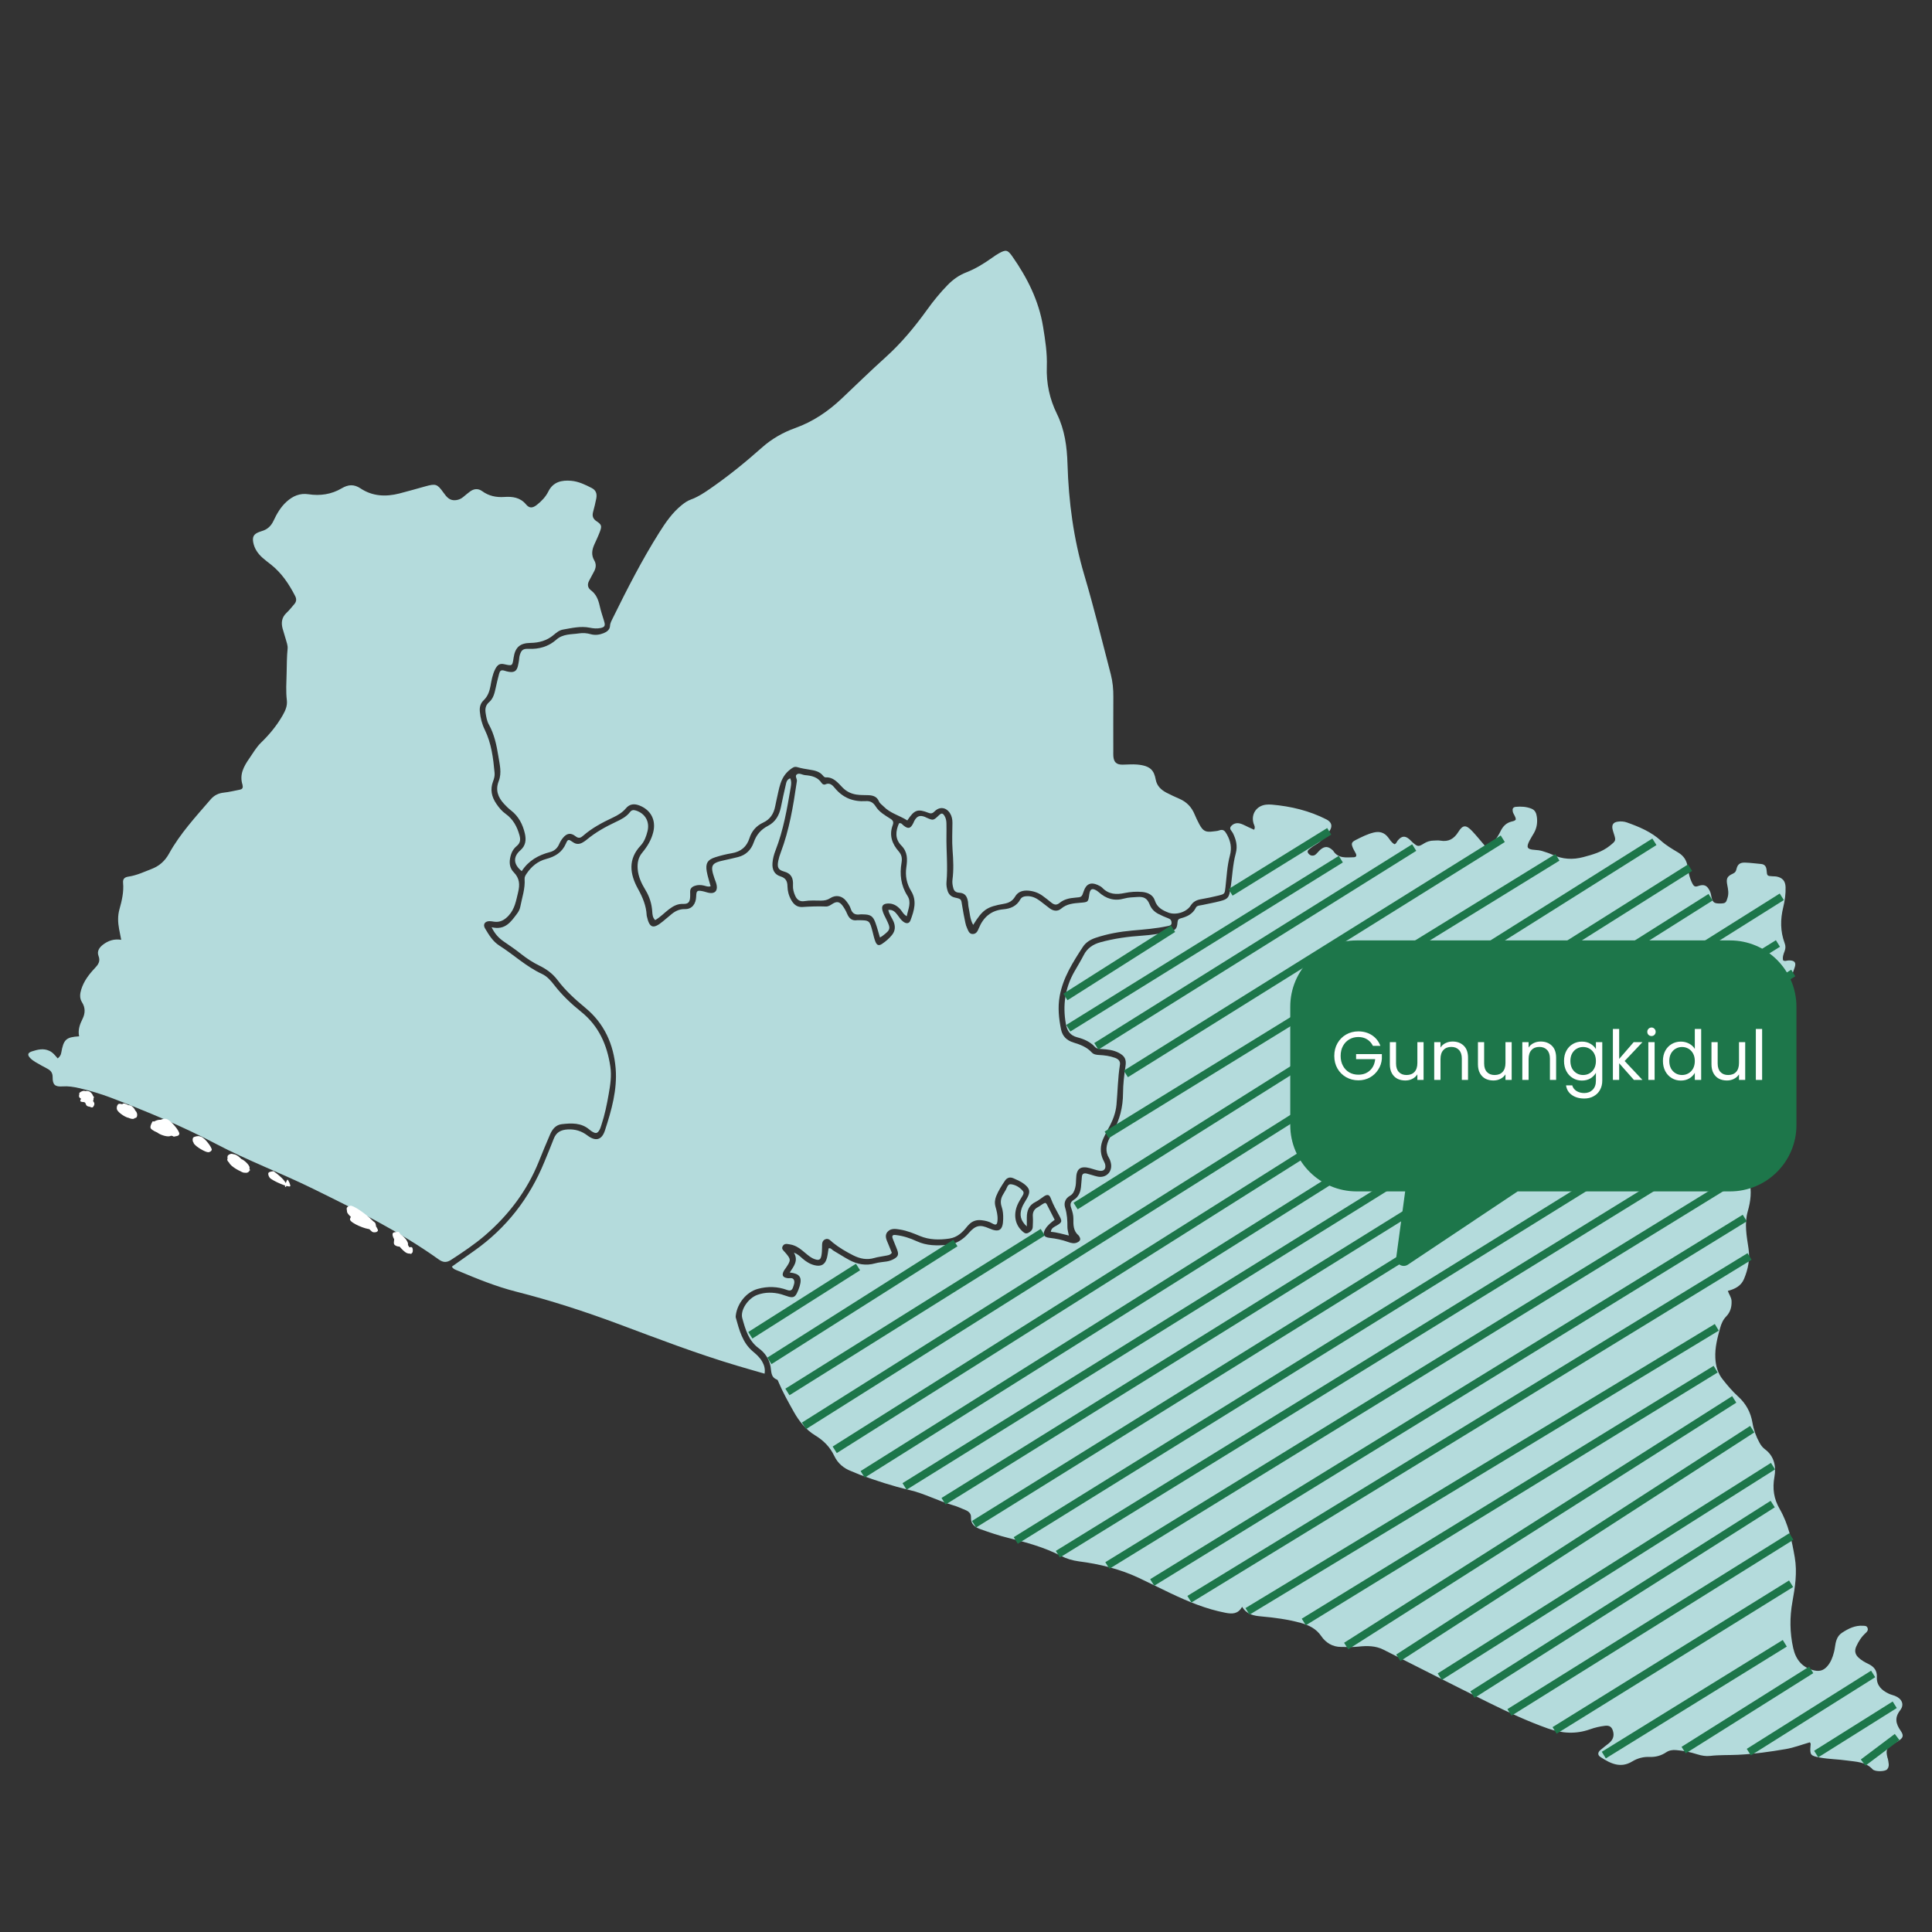 <svg xmlns="http://www.w3.org/2000/svg" xmlns:xlink="http://www.w3.org/1999/xlink" width="500" zoomAndPan="magnify" viewBox="0 0 375 375" height="500" preserveAspectRatio="xMidYMid meet" version="1.0"><rect x="0" y="0" width="375" height="375" fill="#333333" stroke="none"/><defs><g/><clipPath id="5d7343c4b6"><path d="M 144 156 L 369.723 156 L 369.723 343.922 L 144 343.922 Z M 144 156 " clip-rule="nonzero"/></clipPath><clipPath id="35e57f6991"><path d="M 5.223 93 L 119 93 L 119 245 L 5.223 245 Z M 5.223 93 " clip-rule="nonzero"/></clipPath><clipPath id="efba647459"><path d="M 94 48.422 L 239 48.422 L 239 180 L 94 180 Z M 94 48.422 " clip-rule="nonzero"/></clipPath><clipPath id="1635d7781a"><path d="M 15.199 211.645 L 18.406 211.645 L 18.406 215 L 15.199 215 Z M 15.199 211.645 " clip-rule="nonzero"/></clipPath><clipPath id="ca1ddd8b18"><path d="M 16.199 212.551 C 17.398 213.227 16.801 214.051 16.574 214.051 C 16.273 214.051 15.449 212.551 15.602 212.176 C 15.676 211.949 16.051 211.801 16.352 211.801 C 16.801 211.875 18.074 212.699 18.148 213.227 C 18.227 213.602 17.773 214.352 17.477 214.426 C 17.023 214.5 15.449 213.074 15.523 212.773 C 15.602 212.477 17.477 212.176 17.625 212.398 C 17.773 212.551 17.324 213.523 17.023 213.602 C 16.648 213.676 15.301 212.551 15.375 212.25 C 15.449 211.949 16.727 211.648 17.176 211.801 C 17.551 211.875 17.852 212.25 18 212.551 C 18.148 212.852 18.074 213.602 17.852 213.75 C 17.625 213.898 16.727 213.148 16.727 213.227 C 16.727 213.301 17.477 213.824 17.477 213.898 C 17.398 213.977 15.523 213.375 15.375 212.926 C 15.227 212.625 15.523 212.023 15.75 211.949 C 16.199 211.801 18.148 213.523 18.301 214.125 C 18.375 214.426 18.148 214.875 17.926 214.949 C 17.699 215.023 16.801 214.574 16.801 214.352 C 16.801 214.125 17.477 213.449 17.699 213.523 C 17.926 213.602 18.301 214.574 18.148 214.727 C 18 214.875 17.176 214.875 16.875 214.648 C 16.426 214.273 16.125 212.324 16.426 212.102 C 16.648 211.875 18.148 212.625 18.227 212.926 C 18.301 213.227 17.551 213.824 17.176 213.824 C 16.648 213.824 15.375 212.625 15.375 212.25 C 15.375 212.023 15.977 211.727 16.273 211.727 C 16.648 211.727 17.477 212.102 17.625 212.398 C 17.773 212.699 17.477 213.449 17.176 213.602 C 16.801 213.75 15.523 213.074 15.523 212.773 C 15.523 212.551 16.051 212.102 16.352 212.102 C 16.801 212.102 17.852 212.625 18 213.074 C 18.148 213.449 17.773 214.352 17.477 214.426 C 17.176 214.5 16.426 213.676 16.352 213.301 C 16.352 213.074 16.648 212.551 16.801 212.551 C 16.949 212.551 17.398 213.523 17.25 213.75 C 17.102 213.977 15.75 213.977 15.602 213.75 C 15.449 213.523 16.199 212.551 16.199 212.551 " clip-rule="nonzero"/></clipPath><clipPath id="fa166fc797"><path d="M 22.566 214.023 L 26.711 214.023 L 26.711 217.301 L 22.566 217.301 Z M 22.566 214.023 " clip-rule="nonzero"/></clipPath><clipPath id="65e09bb2e7"><path d="M 24.148 216.602 C 23.102 215.25 23.551 214.273 23.926 214.199 C 24.523 214.051 26.398 215.398 26.551 216 C 26.625 216.375 26.324 216.977 26.023 217.125 C 25.727 217.273 25.125 217.125 24.75 216.824 C 24.227 216.449 23.324 215.176 23.477 214.801 C 23.625 214.5 24.898 214.426 25.352 214.574 C 25.727 214.727 26.176 215.25 26.25 215.551 C 26.324 215.852 26.25 216.227 26.102 216.375 C 25.875 216.602 25.199 216.523 24.676 216.449 C 24.074 216.301 22.949 215.852 22.727 215.398 C 22.574 215.102 22.727 214.426 23.023 214.273 C 23.477 214.051 25.875 215.324 25.949 215.852 C 26.023 216.148 25.125 216.898 24.898 216.824 C 24.75 216.75 24.523 216 24.676 215.773 C 24.824 215.551 25.648 215.477 25.801 215.625 C 25.949 215.773 25.574 216.898 25.199 216.977 C 24.676 217.125 22.949 216 22.727 215.398 C 22.574 215.023 22.727 214.426 23.023 214.273 C 23.551 214.051 26.176 215.176 26.324 215.699 C 26.398 216 25.949 216.523 25.574 216.602 C 25.125 216.75 24.074 216.227 23.699 215.926 C 23.477 215.699 23.25 215.398 23.324 215.176 C 23.398 214.949 23.773 214.5 24.148 214.5 C 24.75 214.5 26.324 215.477 26.551 216 C 26.699 216.301 26.625 216.75 26.477 216.898 C 26.25 217.125 25.5 216.977 25.125 216.824 C 24.676 216.602 24 216 24 215.699 C 24 215.477 24.375 215.102 24.602 215.102 C 24.824 215.102 25.426 216 25.352 216.227 C 25.273 216.449 24.148 216.602 24.148 216.602 " clip-rule="nonzero"/></clipPath><clipPath id="ab6389329c"><path d="M 29.004 217.02 L 34.957 217.02 L 34.957 220.754 L 29.004 220.754 Z M 29.004 217.02 " clip-rule="nonzero"/></clipPath><clipPath id="e1d336421b"><path d="M 29.625 217.648 C 32.023 217.801 33.676 218.852 33.75 219.449 C 33.824 219.824 33.449 220.352 33.074 220.5 C 32.551 220.727 31.352 220.352 30.75 219.977 C 30.148 219.602 29.324 218.551 29.477 218.102 C 29.625 217.727 30.602 217.273 31.199 217.352 C 32.102 217.5 34.273 219.523 34.273 220.051 C 34.273 220.273 33.977 220.5 33.676 220.5 C 33.148 220.574 32.023 219.898 31.5 219.375 C 31.051 218.926 30.602 218.102 30.75 217.727 C 30.898 217.352 31.801 217.051 32.324 217.199 C 33.148 217.426 34.949 219.602 34.801 220.125 C 34.727 220.426 33.75 220.727 33.602 220.574 C 33.449 220.426 33.676 219.301 33.898 219.227 C 34.051 219.148 34.801 220.051 34.727 220.273 C 34.648 220.5 33.898 220.648 33.449 220.5 C 32.852 220.273 31.875 219.148 31.727 218.625 C 31.648 218.324 31.801 217.875 31.949 217.801 C 32.176 217.727 33.375 218.625 33.375 219 C 33.375 219.301 33.074 219.676 32.773 219.75 C 32.324 219.898 30.75 219.227 30.602 218.852 C 30.523 218.625 30.676 218.176 30.898 218.102 C 31.352 217.949 33.227 218.625 33.523 219.148 C 33.75 219.523 33.602 220.273 33.301 220.426 C 32.699 220.727 29.625 219.676 29.25 219 C 29.023 218.625 29.625 217.648 29.625 217.648 " clip-rule="nonzero"/></clipPath><clipPath id="e28a213e95"><path d="M 37.352 220.41 L 41.176 220.41 L 41.176 223.672 L 37.352 223.672 Z M 37.352 220.41 " clip-rule="nonzero"/></clipPath><clipPath id="c99880bcc5"><path d="M 38.398 222 C 37.574 220.574 38.551 220.426 39.074 220.648 C 39.824 220.949 41.176 222.75 41.102 223.199 C 41.023 223.426 40.727 223.648 40.426 223.648 C 39.824 223.648 38.102 222.602 37.727 222.074 C 37.574 221.773 37.5 221.398 37.648 221.176 C 37.801 220.949 38.551 220.801 38.699 220.949 C 38.926 221.102 38.926 222.074 38.699 222.227 C 38.551 222.375 37.801 222.227 37.648 222 C 37.5 221.773 37.574 221.176 37.727 221.023 C 37.875 220.875 38.324 220.727 38.625 220.875 C 39.148 221.102 40.352 223.199 40.199 223.352 C 40.051 223.5 37.801 222.227 37.5 221.699 C 37.352 221.398 37.352 221.023 37.5 220.801 C 37.727 220.574 38.625 220.426 38.773 220.574 C 38.926 220.801 38.398 222 38.398 222 " clip-rule="nonzero"/></clipPath><clipPath id="89bd2521b1"><path d="M 44.074 223.938 L 48.715 223.938 L 48.715 227.715 L 44.074 227.715 Z M 44.074 223.938 " clip-rule="nonzero"/></clipPath><clipPath id="f8426e45ab"><path d="M 45.148 224.324 C 48.449 226.648 48.523 227.102 48.375 227.324 C 48.227 227.551 47.926 227.699 47.551 227.625 C 46.801 227.551 44.773 226.426 44.477 225.676 C 44.324 225.148 44.625 224.324 44.926 224.102 C 45.148 223.949 45.602 224.023 45.977 224.25 C 46.727 224.625 48.676 226.949 48.523 227.176 C 48.375 227.398 44.773 225.898 44.324 225.227 C 44.102 224.926 44.102 224.551 44.25 224.324 C 44.398 224.102 45.074 223.949 45.301 224.102 C 45.523 224.25 45.676 224.926 45.523 225.148 C 45.375 225.375 44.625 225.449 44.398 225.301 C 44.176 225.148 44.102 224.625 44.176 224.398 C 44.25 224.176 44.625 223.949 45 223.949 C 45.676 224.023 47.398 225.301 47.699 225.977 C 47.926 226.352 47.852 227.102 47.699 227.176 C 47.477 227.324 46.426 226.352 45.977 225.977 C 45.676 225.75 45.227 225.523 45.227 225.375 C 45.301 225.148 46.273 224.773 46.727 224.926 C 47.324 225.074 48.449 226.125 48.449 226.648 C 48.449 227.023 47.926 227.551 47.551 227.625 C 47.023 227.699 46.051 226.949 45.449 226.5 C 44.926 226.125 44.102 225.449 44.102 225.074 C 44.102 224.773 45.148 224.324 45.148 224.324 " clip-rule="nonzero"/></clipPath><clipPath id="98bff7396a"><path d="M 52 227.301 L 56.484 227.301 L 56.484 230.562 L 52 230.562 Z M 52 227.301 " clip-rule="nonzero"/></clipPath><clipPath id="17faa9099d"><path d="M 53.102 227.324 C 56.477 229.801 55.5 230.477 55.352 230.398 C 55.199 230.324 55.648 228.977 55.801 228.977 C 55.949 228.977 56.477 230.102 56.324 230.25 C 56.023 230.551 52.875 229.199 52.352 228.602 C 52.125 228.301 51.977 227.852 52.125 227.625 C 52.273 227.398 53.102 227.324 53.102 227.324 " clip-rule="nonzero"/></clipPath><clipPath id="e7bf29e2d1"><path d="M 68.168 234.871 L 73.508 234.871 L 73.508 239.285 L 68.168 239.285 Z M 68.168 234.871 " clip-rule="nonzero"/></clipPath><clipPath id="a387bdd773"><path d="M 68.699 234.898 C 73.5 238.352 73.352 238.949 73.125 239.102 C 72.898 239.25 72.375 239.176 72.227 239.023 C 72.074 238.801 72.449 237.676 72.602 237.676 C 72.824 237.676 73.426 238.648 73.352 238.875 C 73.273 239.102 72.824 239.25 72.449 239.176 C 71.773 239.023 70.801 237.148 69.977 236.699 C 69.449 236.398 68.551 236.625 68.324 236.324 C 68.176 236.023 68.699 234.898 68.699 234.898 " clip-rule="nonzero"/></clipPath><clipPath id="77474212f6"><path d="M 67.164 234 L 73 234 L 73 238.684 L 67.164 238.684 Z M 67.164 234 " clip-rule="nonzero"/></clipPath><clipPath id="0e810e1c26"><path d="M 68.625 235.5 C 71.926 236.625 72.75 237.074 72.898 237.523 C 72.977 237.824 72.898 238.199 72.75 238.352 C 72.602 238.5 72.227 238.574 71.773 238.5 C 70.801 238.273 67.5 236.102 67.352 235.199 C 67.273 234.75 67.875 234 68.102 234 C 68.324 234 68.699 234.898 68.625 235.125 C 68.551 235.352 67.801 235.574 67.574 235.426 C 67.352 235.273 67.199 234.602 67.352 234.375 C 67.5 234.148 67.875 234 68.25 234.074 C 69.227 234.227 73.051 237.148 72.977 237.898 C 72.977 238.199 72.375 238.574 71.926 238.574 C 71.023 238.648 68.176 237.449 67.949 236.773 C 67.801 236.398 68.625 235.5 68.625 235.5 " clip-rule="nonzero"/></clipPath><clipPath id="d4d3cf8d2b"><path d="M 76.121 239.07 L 80.289 239.07 L 80.289 243.484 L 76.121 243.484 Z M 76.121 239.07 " clip-rule="nonzero"/></clipPath><clipPath id="ce05ed611a"><path d="M 77.398 239.102 C 80.25 242.926 80.023 243.301 79.801 243.375 C 79.574 243.449 78.676 242.699 78.75 242.477 C 78.824 242.25 79.727 241.949 79.949 242.102 C 80.176 242.25 80.176 243 80.023 243.148 C 79.875 243.375 79.352 243.375 78.977 243.227 C 78.227 242.926 76.648 240.977 76.352 240.227 C 76.199 239.852 76.125 239.551 76.273 239.324 C 76.426 239.102 77.398 239.102 77.398 239.102 " clip-rule="nonzero"/></clipPath><clipPath id="31044f9bd7"><path d="M 76.32 240 L 78.914 240 L 78.914 242 L 76.32 242 Z M 76.32 240 " clip-rule="nonzero"/></clipPath><clipPath id="f0667f0efc"><path d="M 78 240 C 78.824 241.125 77.926 241.574 77.699 241.426 C 77.477 241.273 77.477 240.227 77.699 240.148 C 77.926 240 78.898 240.523 78.898 240.824 C 78.898 241.125 78.074 241.875 77.625 241.949 C 77.25 242.023 76.648 241.801 76.5 241.5 C 76.352 241.199 76.574 240.301 76.574 240.301 " clip-rule="nonzero"/></clipPath><clipPath id="a04c7ff75c"><path d="M 76.785 239.539 L 79.215 239.539 L 79.215 242.328 L 76.785 242.328 Z M 76.785 239.539 " clip-rule="nonzero"/></clipPath><clipPath id="22471484b7"><path d="M 77.773 241.801 C 76.801 240.074 77.324 239.551 77.551 239.551 C 77.773 239.551 78.375 240.375 78.301 240.602 C 78.227 240.824 77.324 241.051 77.102 240.898 C 76.875 240.75 76.801 240.227 76.875 240 C 76.949 239.773 77.398 239.551 77.699 239.625 C 78.148 239.699 79.199 240.898 79.199 241.426 C 79.199 241.727 78.898 242.176 78.676 242.25 C 78.449 242.324 77.773 241.801 77.773 241.801 " clip-rule="nonzero"/></clipPath><clipPath id="6e48d7b866"><path d="M 250.438 182.488 L 348.688 182.488 L 348.688 246 L 250.438 246 Z M 250.438 182.488 " clip-rule="nonzero"/></clipPath></defs><g clip-path="url(#5d7343c4b6)"><path fill="#b4dbdc" d="M 243.426 161.055 C 243.707 160.496 243.418 160.18 243.316 159.832 C 242.781 158.055 243.852 156.41 245.715 156.188 C 246.086 156.141 246.473 156.145 246.848 156.176 C 250.551 156.496 254.117 157.348 257.441 159.039 C 258.512 159.586 258.703 160.391 258.012 161.367 C 257.301 162.371 256.492 163.297 255.398 163.93 C 255.031 164.145 254.676 164.379 254.348 164.652 C 254.039 164.902 253.57 165.156 253.961 165.664 C 254.348 166.164 254.984 166.215 255.43 165.801 C 255.742 165.512 255.996 165.156 256.324 164.891 C 257.141 164.223 257.785 164.254 258.586 164.957 C 258.656 165.02 258.734 165.078 258.785 165.156 C 259.75 166.672 261.273 166.422 262.723 166.395 C 263.27 166.383 263.363 166.086 263.152 165.645 C 262.984 165.305 262.77 164.988 262.621 164.645 C 262.246 163.762 262.285 163.477 263.145 163.043 C 264.273 162.469 265.418 161.883 266.668 161.586 C 267.762 161.328 268.703 161.582 269.43 162.531 C 269.797 163.008 270.098 163.57 270.672 163.859 C 271.051 163.75 271.105 163.367 271.316 163.125 C 272.078 162.227 272.727 162.168 273.598 162.934 C 273.812 163.121 273.996 163.34 274.211 163.527 C 275.176 164.363 275.316 164.387 276.402 163.711 C 276.984 163.352 277.602 163.164 278.277 163.156 C 278.703 163.152 279.141 163.09 279.555 163.164 C 281.16 163.449 282.219 162.832 283.078 161.453 C 283.949 160.055 284.574 160.078 285.742 161.312 C 286.555 162.172 287.297 163.09 288.066 163.988 C 288.312 164.273 288.523 164.594 289 164.773 C 289.742 163.672 290.641 162.617 291.219 161.406 C 291.719 160.367 292.355 159.715 293.449 159.449 C 293.719 159.387 294.008 159.336 294.211 159.082 C 294.227 158.492 293.738 158.074 293.629 157.516 C 293.535 157.031 293.629 156.668 294.211 156.609 C 295.258 156.508 296.281 156.57 297.27 156.969 C 297.98 157.254 298.211 157.871 298.301 158.543 C 298.453 159.648 298.297 160.711 297.738 161.691 C 297.457 162.184 297.141 162.664 296.883 163.164 C 296.203 164.469 296.402 164.859 297.836 164.957 C 298.359 164.996 298.875 165.039 299.371 165.191 C 300.047 165.402 300.723 165.621 301.367 165.914 C 303.301 166.793 305.281 166.906 307.316 166.363 C 309.145 165.875 310.961 165.375 312.477 164.148 C 313.68 163.168 313.688 163.184 313.207 161.695 C 313.121 161.426 313.035 161.156 312.98 160.879 C 312.832 160.078 313.152 159.613 313.973 159.488 C 314.586 159.391 315.207 159.43 315.797 159.641 C 318.164 160.484 320.473 161.449 322.371 163.168 C 323.395 164.094 324.578 164.785 325.75 165.484 C 326.863 166.148 327.426 167.094 327.59 168.348 C 327.742 169.477 327.996 170.582 328.547 171.594 C 328.773 172.004 329.012 172.191 329.566 171.992 C 330.785 171.551 331.371 171.863 331.91 173.02 C 332.094 173.414 332.125 173.84 332.227 174.25 C 332.461 175.188 332.773 175.383 333.898 175.367 C 334.938 175.352 335.039 175.215 335.332 174.203 C 335.574 173.387 335.43 172.621 335.273 171.828 C 335.016 170.547 335.195 170.105 336.363 169.57 C 336.832 169.355 336.945 169.113 337.055 168.656 C 337.266 167.762 337.746 167.402 338.695 167.43 C 339.73 167.457 340.762 167.609 341.797 167.695 C 342.551 167.758 342.836 168.199 342.895 168.918 C 342.98 170.027 343.004 170.027 344.109 170.09 C 344.348 170.105 344.586 170.09 344.816 170.133 C 345.973 170.359 346.535 170.988 346.578 172.176 C 346.621 173.504 346.438 174.816 346.125 176.102 C 345.547 178.457 345.547 180.781 346.402 183.07 C 346.594 183.582 346.602 184.055 346.406 184.582 C 346.195 185.145 345.949 185.73 346.094 186.391 C 346.434 186.645 346.809 186.43 347.16 186.418 C 348.309 186.387 348.707 186.793 348.332 187.828 C 347.777 189.375 347.371 191.023 345.934 192.082 C 345.445 192.438 345.402 192.953 345.539 193.492 C 345.711 194.18 345.91 194.855 346.094 195.539 C 346.598 197.418 346.461 197.762 344.828 198.797 C 343.012 199.953 342.199 202.465 343 204.48 C 343.449 205.621 343.391 206.23 342.398 206.961 C 340.012 208.711 339.969 211.25 339.934 213.816 C 339.93 214.094 340.086 214.395 340.02 214.648 C 339.555 216.48 340.133 218.211 340.52 219.953 C 340.672 220.625 340.688 221.219 340.504 221.891 C 339.902 224.129 339.582 226.418 339.508 228.742 C 339.504 228.887 339.488 229.031 339.523 229.168 C 340.047 231.188 339.805 233.141 339.234 235.137 C 338.559 237.508 339.023 239.926 339.383 242.305 C 339.699 244.387 339.312 246.34 338.512 248.246 C 337.941 249.602 336.785 250.184 335.371 250.566 C 335.602 251.246 336.059 251.793 336.094 252.512 C 336.148 253.66 335.863 254.688 335.066 255.508 C 334.445 256.145 334.117 256.902 333.887 257.727 C 333.355 259.645 332.844 261.555 332.945 263.582 C 333.02 265.141 333.418 266.543 334.406 267.781 C 335.32 268.934 336.262 270.055 337.352 271.043 C 338.883 272.426 339.809 274.109 340.152 276.16 C 340.379 277.512 340.848 278.809 341.512 280.02 C 341.785 280.52 342.117 280.965 342.59 281.312 C 344.41 282.664 344.77 284.688 344.418 286.645 C 344.004 288.93 344.293 290.922 345.434 292.887 C 347.117 295.805 347.805 299.039 348.367 302.312 C 348.859 305.207 348.426 308.055 347.91 310.891 C 347.363 313.906 347.391 316.906 348.059 319.887 C 348.562 322.129 349.809 323.715 352.188 324.238 C 353.184 324.453 353.941 324.223 354.609 323.492 C 355.34 322.699 355.699 321.73 355.965 320.719 C 356.051 320.398 356.113 320.07 356.156 319.746 C 356.312 318.652 356.52 317.586 357.535 316.918 C 358.777 316.102 360.074 315.453 361.625 315.559 C 361.957 315.582 362.301 315.547 362.469 315.926 C 362.656 316.344 362.469 316.656 362.168 316.926 C 361.336 317.664 360.75 318.57 360.301 319.57 C 359.926 320.406 360.062 321.105 360.738 321.742 C 361.305 322.27 361.953 322.637 362.637 322.961 C 363.695 323.469 364.359 324.207 364.297 325.5 C 364.211 327.148 365.238 328.09 366.598 328.738 C 366.977 328.922 367.402 329.008 367.797 329.164 C 369.152 329.703 369.691 330.836 368.824 331.957 C 367.703 333.402 367.969 334.566 368.895 335.906 C 369.586 336.902 369.426 337.316 368.383 337.977 C 368.062 338.18 367.723 338.352 367.402 338.551 C 366.164 339.309 366.012 339.68 366.348 341.129 C 366.367 341.219 366.422 341.305 366.438 341.398 C 366.547 342.086 366.82 342.832 366.293 343.422 C 365.875 343.891 363.949 343.926 363.469 343.414 C 362.094 341.938 360.246 341.965 358.496 341.715 C 356.77 341.465 355.016 341.461 353.293 341.148 C 351.398 340.805 351.266 340.652 351.43 338.773 C 351.445 338.594 351.516 338.398 351.289 338.184 C 349.758 338.621 348.227 339.219 346.602 339.496 C 343.527 340.023 340.457 340.457 337.328 340.605 C 335.535 340.691 333.734 340.613 331.945 340.82 C 331.094 340.918 330.27 340.773 329.438 340.512 C 328.09 340.078 326.703 339.793 325.281 339.688 C 324.586 339.641 323.98 339.738 323.398 340.125 C 322.426 340.77 321.363 341.066 320.18 341.02 C 318.98 340.969 317.852 341.266 316.805 341.902 C 314.598 343.242 312.668 342.371 310.629 341.02 C 310.066 340.645 310.129 340.133 310.605 339.711 C 311.133 339.246 311.711 338.828 312.266 338.383 C 313.086 337.719 313.355 336.941 313.086 336.012 C 312.848 335.176 312.395 334.871 311.516 334.977 C 310.531 335.094 309.562 335.32 308.625 335.656 C 305.879 336.633 303.188 336.469 300.453 335.5 C 296.527 334.109 292.758 332.352 289.035 330.516 C 282.168 327.129 275.359 323.637 268.52 320.195 C 266.98 319.422 265.312 319.426 263.66 319.609 C 262.527 319.734 261.402 319.672 260.273 319.668 C 258.656 319.664 257.344 318.871 256.449 317.559 C 255.469 316.125 254.062 315.438 252.488 315.008 C 249.977 314.32 247.406 313.973 244.816 313.746 C 243.363 313.617 242.004 313.383 241.09 311.875 C 240.309 313.309 239.152 313.289 237.875 313.043 C 234.125 312.324 230.645 310.879 227.223 309.258 C 225.133 308.27 223.07 307.215 220.969 306.234 C 217.301 304.523 213.414 303.574 209.41 303.059 C 208.188 302.898 207 302.547 205.902 301.98 C 202.68 300.324 199.223 299.371 195.734 298.516 C 193.898 298.066 192.109 297.461 190.332 296.824 C 189.242 296.434 188.391 295.859 188.469 294.496 C 188.504 293.789 188.027 293.367 187.426 293.113 C 186.602 292.762 185.777 292.395 184.918 292.145 C 182.062 291.324 179.418 289.883 176.535 289.215 C 173.254 288.453 170.086 287.406 166.934 286.258 C 166.359 286.047 165.809 285.766 165.23 285.555 C 163.746 284.996 162.602 284.016 161.934 282.598 C 161.113 280.863 159.863 279.605 158.238 278.617 C 156.422 277.512 155.121 275.895 154.086 274.051 C 153.047 272.195 152 270.344 151.164 268.379 C 151.07 268.164 150.984 267.844 150.816 267.781 C 149.566 267.309 149.746 266.199 149.559 265.211 C 149.281 263.762 148.465 262.562 147.293 261.711 C 145.289 260.254 144.691 258.047 144.082 255.883 C 143.633 254.277 145.219 251.973 147.008 251.332 C 148.52 250.785 150.066 250.797 151.613 251.211 C 152.109 251.348 152.59 251.555 153.09 251.691 C 153.938 251.918 154.316 251.75 154.695 250.969 C 154.902 250.547 155.086 250.105 155.215 249.652 C 155.719 247.918 155.234 247.207 153.289 246.988 C 154.043 245.82 155.023 244.723 154.098 243.137 C 154.867 243.43 155.297 243.867 155.75 244.27 C 156.434 244.871 157.191 245.348 158.078 245.574 C 159.387 245.906 160.176 245.449 160.512 244.145 C 160.66 243.555 160.723 242.938 160.828 242.312 C 161.258 242.164 161.469 242.57 161.77 242.746 C 162.789 243.34 163.777 243.992 164.816 244.551 C 166.402 245.41 168.074 245.723 169.867 245.215 C 170.586 245.012 171.355 244.965 172.098 244.852 C 172.617 244.773 173.105 244.598 173.559 244.336 C 174.305 243.902 174.461 243.508 174.176 242.688 C 173.91 241.926 173.559 241.203 173.289 240.445 C 173.074 239.852 173.234 239.641 173.875 239.719 C 175.293 239.879 176.641 240.32 177.934 240.918 C 179.855 241.812 181.879 241.812 183.914 241.617 C 185.598 241.461 186.926 240.609 188.027 239.34 C 189.34 237.836 190.215 237.641 191.961 238.418 C 193.941 239.297 194.672 238.809 194.719 236.602 C 194.738 235.785 194.68 234.98 194.418 234.223 C 194.117 233.332 194.254 232.555 194.734 231.793 C 194.863 231.594 194.957 231.375 195.09 231.18 C 195.434 230.699 195.543 229.789 196.199 229.859 C 197.066 229.945 197.891 230.418 198.504 231.129 C 198.777 231.441 198.684 231.73 198.504 232.039 C 198.172 232.609 197.801 233.164 197.531 233.762 C 196.676 235.676 196.992 237.609 198.312 238.863 C 198.66 239.191 199.008 239.574 199.547 239.316 C 200.027 239.082 200.434 238.73 200.457 238.141 C 200.488 237.48 200.523 236.816 200.473 236.152 C 200.406 235.293 200.723 234.676 201.477 234.293 C 201.969 234.043 202.367 233.613 202.898 233.477 C 203.016 233.574 203.113 233.621 203.152 233.699 C 203.668 234.703 204.176 235.707 204.711 236.758 C 204 237.297 203.324 237.82 202.891 238.566 C 202.297 239.598 202.574 240.145 203.738 240.27 C 204.965 240.402 206.156 240.648 207.32 241.07 C 207.891 241.277 208.496 241.445 209.109 241.152 C 209.637 240.906 209.832 240.566 209.504 240.027 C 209.457 239.945 209.418 239.852 209.348 239.793 C 208.316 238.93 208.328 237.738 208.344 236.566 C 208.352 235.84 208.156 235.168 207.926 234.496 C 207.707 233.863 207.691 233.332 208.387 232.914 C 209.461 232.27 209.785 231.191 209.855 230.004 C 209.883 229.484 209.965 228.973 209.988 228.453 C 210.02 227.789 210.422 227.668 210.945 227.793 C 211.633 227.957 212.301 228.207 212.988 228.363 C 214.742 228.758 216.062 227.348 215.586 225.602 C 215.512 225.328 215.426 225.043 215.281 224.812 C 214.461 223.488 214.719 222.195 215.359 220.91 C 215.57 220.488 215.805 220.078 216.039 219.664 C 217.352 217.355 217.965 214.855 217.98 212.207 C 217.992 210.457 218.188 208.719 218.453 206.996 C 218.66 205.641 218.348 204.984 217.137 204.344 C 216.105 203.805 214.977 203.684 213.844 203.617 C 213.363 203.586 212.887 203.594 212.531 203.211 C 211.594 202.199 210.379 201.672 209.09 201.34 C 207.715 200.98 207.129 200.105 206.883 198.742 C 206.242 195.156 206.719 191.789 208.52 188.617 C 209.129 187.547 209.777 186.5 210.336 185.406 C 211.031 184.031 212.16 183.285 213.594 182.891 C 216.246 182.16 218.953 181.793 221.695 181.609 C 223.441 181.492 225.168 181.234 226.879 180.863 C 228.172 180.582 228.457 180.305 228.555 179.012 C 228.594 178.527 228.781 178.352 229.191 178.242 C 230.41 177.922 231.5 177.414 232.109 176.195 C 232.332 175.754 232.812 175.777 233.219 175.688 C 234.422 175.43 235.633 175.219 236.816 174.91 C 238.414 174.5 238.555 174.168 238.828 172.488 C 239.199 170.207 239.25 167.875 239.859 165.641 C 240.246 164.219 239.93 162.961 239.301 161.695 C 239.098 161.289 238.48 160.879 238.969 160.34 C 239.496 159.758 240.203 159.656 240.926 159.914 C 241.414 160.086 241.871 160.344 242.344 160.562 C 242.688 160.727 243.031 160.875 243.426 161.055 Z M 243.426 161.055 " fill-opacity="1" fill-rule="nonzero"/></g><g clip-path="url(#35e57f6991)"><path fill="#b4dbdc" d="M 11.199 205.438 C 11.594 205.129 11.809 204.797 11.887 204.344 C 12.344 201.746 12.82 201.305 15.359 201.152 C 15.098 199.945 15.473 198.855 16.012 197.781 C 16.555 196.703 16.594 195.609 15.918 194.543 C 15.422 193.758 15.508 192.914 15.762 192.078 C 16.258 190.449 17.262 189.133 18.402 187.926 C 19.055 187.23 19.531 186.609 19.125 185.547 C 18.777 184.645 19.27 183.898 20.008 183.344 C 21.012 182.582 22.145 182.191 23.527 182.418 C 23.367 181.598 23.23 180.965 23.117 180.324 C 22.883 179.059 22.828 177.789 23.176 176.527 C 23.645 174.836 24.059 173.137 23.891 171.363 C 23.812 170.578 24.207 170.258 24.926 170.152 C 26.535 169.914 27.992 169.223 29.484 168.641 C 30.949 168.07 32.031 167.09 32.801 165.699 C 34.965 161.777 38 158.516 40.895 155.152 C 41.574 154.363 42.414 153.953 43.469 153.844 C 44.5 153.738 45.512 153.469 46.535 153.281 C 46.988 153.199 47.199 152.957 47.09 152.488 C 47.078 152.441 47.09 152.391 47.078 152.344 C 46.434 150.359 47.305 148.773 48.383 147.219 C 49.109 146.168 49.754 145.039 50.66 144.152 C 52.301 142.559 53.727 140.84 54.867 138.844 C 55.414 137.898 55.801 136.98 55.676 135.914 C 55.469 134.168 55.59 132.441 55.633 130.695 C 55.676 129.098 55.66 127.508 55.824 125.91 C 55.891 125.285 55.609 124.617 55.441 123.98 C 55.262 123.297 55.012 122.629 54.836 121.941 C 54.551 120.812 54.707 119.805 55.613 118.957 C 56.164 118.441 56.625 117.836 57.121 117.266 C 57.535 116.789 57.59 116.277 57.297 115.707 C 56.102 113.371 54.668 111.219 52.582 109.574 C 52.023 109.133 51.449 108.711 50.926 108.238 C 50.027 107.43 49.367 106.461 49.148 105.242 C 48.961 104.18 49.258 103.668 50.266 103.273 C 50.445 103.207 50.621 103.137 50.805 103.086 C 51.871 102.781 52.602 102.121 53.078 101.109 C 53.719 99.734 54.473 98.422 55.617 97.383 C 56.832 96.285 58.199 95.672 59.887 95.934 C 62.148 96.277 64.332 95.957 66.312 94.789 C 67.59 94.035 68.688 93.945 69.984 94.801 C 72.289 96.336 74.859 96.457 77.484 95.793 C 79.176 95.363 80.855 94.871 82.543 94.406 C 84.594 93.84 84.867 93.922 86.105 95.656 C 86.703 96.492 87.305 97.23 88.504 97.078 C 89.055 97.012 89.492 96.809 89.902 96.473 C 90.34 96.117 90.77 95.742 91.227 95.406 C 91.992 94.844 92.812 94.766 93.598 95.34 C 94.891 96.273 96.305 96.566 97.883 96.461 C 99.465 96.355 100.961 96.531 102.113 97.918 C 102.77 98.703 103.395 98.641 104.238 97.969 C 105.129 97.258 105.926 96.426 106.434 95.398 C 107.367 93.512 109.035 93.168 110.855 93.32 C 112.273 93.441 113.582 94.066 114.844 94.719 C 115.645 95.129 115.918 95.789 115.738 96.754 C 115.574 97.637 115.344 98.504 115.117 99.371 C 114.91 100.148 115.082 100.703 115.801 101.18 C 116.781 101.828 116.844 102.113 116.438 103.199 C 116.125 104.039 115.734 104.852 115.367 105.668 C 114.898 106.707 114.727 107.723 115.352 108.785 C 115.77 109.492 115.688 110.234 115.293 110.949 C 114.969 111.527 114.672 112.117 114.359 112.699 C 113.965 113.43 114.047 114.09 114.715 114.59 C 115.734 115.348 116.137 116.418 116.402 117.605 C 116.625 118.617 116.969 119.602 117.266 120.598 C 117.516 121.445 117.395 121.719 116.574 121.898 C 115.875 122.043 115.172 121.984 114.461 121.836 C 112.707 121.477 110.988 121.906 109.277 122.199 C 108.574 122.316 107.988 122.793 107.449 123.25 C 106.156 124.344 104.637 124.762 102.984 124.789 C 100.934 124.816 99.992 125.629 99.691 127.668 C 99.453 129.277 99.453 129.277 97.887 128.926 C 97.043 128.734 96.574 128.977 96.102 129.914 C 95.586 130.941 95.402 132.074 95.199 133.18 C 95.004 134.242 94.656 135.176 93.875 135.926 C 93.25 136.527 93.059 137.238 93.137 138.113 C 93.25 139.359 93.547 140.527 94.094 141.645 C 95.387 144.285 95.734 147.145 96 150.02 C 96.055 150.594 95.902 151.141 95.699 151.68 C 95.109 153.227 95.418 154.652 96.32 155.984 C 96.824 156.727 97.379 157.426 98.129 157.957 C 99.586 158.992 100.371 160.449 100.84 162.152 C 101.062 162.977 101 163.617 100.328 164.18 C 99.578 164.801 99.203 165.555 99.012 166.574 C 98.805 167.691 99.027 168.609 99.719 169.309 C 100.871 170.477 100.926 171.719 100.562 173.207 C 100.172 174.816 99.926 176.422 98.723 177.719 C 97.918 178.59 97.051 179.074 95.867 178.895 C 95.586 178.855 95.301 178.793 95.02 178.797 C 94.113 178.805 93.688 179.422 94.141 180.195 C 94.887 181.457 95.656 182.734 96.934 183.547 C 99.723 185.316 102.145 187.633 105.184 189.035 C 106.188 189.5 106.918 190.344 107.582 191.207 C 109.098 193.164 110.871 194.84 112.801 196.387 C 116.184 199.102 117.828 202.758 118.461 206.988 C 118.738 208.812 118.465 210.559 118.156 212.316 C 117.801 214.363 117.383 216.398 116.727 218.375 C 116.621 218.688 116.531 219.012 116.371 219.297 C 115.98 219.988 115.668 220.066 114.996 219.676 C 114.793 219.559 114.598 219.422 114.418 219.266 C 112.82 217.887 110.922 217.988 109.027 218.203 C 107.883 218.336 107.211 219.18 106.781 220.164 C 106.004 221.938 105.281 223.738 104.551 225.535 C 102.289 231.133 98.738 235.809 94.207 239.73 C 92.137 241.52 89.844 243.043 87.543 244.543 C 86.668 245.113 85.988 245.055 85.137 244.445 C 77.488 238.984 69.105 234.836 60.699 230.707 C 54.508 227.668 48.027 225.242 41.926 222.031 C 35.344 218.566 28.504 215.742 21.578 213.082 C 19.547 212.305 17.461 211.695 15.344 211.203 C 14.281 210.957 13.23 210.789 12.129 210.871 C 10.684 210.977 10.203 210.547 10.219 209.102 C 10.227 208.242 9.867 207.793 9.191 207.434 C 8.398 207.016 7.609 206.582 6.84 206.125 C 6.48 205.906 6.121 205.648 5.836 205.34 C 5.254 204.711 5.395 204.328 6.25 204.055 C 7.344 203.711 8.418 203.438 9.555 203.957 C 10.277 204.277 10.711 204.879 11.199 205.438 Z M 11.199 205.438 " fill-opacity="1" fill-rule="nonzero"/></g><g clip-path="url(#efba647459)"><path fill="#b4dbdc" d="M 176.109 159.246 C 174.551 158.258 172.785 157.852 171.527 156.551 C 171.199 156.211 170.777 155.973 170.586 155.512 C 170.223 154.652 169.504 154.395 168.645 154.348 C 167.848 154.305 167.051 154.355 166.242 154.23 C 165.16 154.062 164.262 153.609 163.52 152.84 C 162.598 151.895 161.777 150.809 160.242 150.887 C 160.09 150.895 159.887 150.738 159.781 150.602 C 159.113 149.73 158.121 149.543 157.145 149.391 C 156.348 149.266 155.559 149.137 154.789 148.91 C 154.184 148.734 153.883 148.969 153.367 149.363 C 151.371 150.887 151.246 153.145 150.723 155.262 C 150.621 155.676 150.539 156.094 150.461 156.508 C 150.184 157.938 149.5 159.031 148.117 159.672 C 146.82 160.273 145.91 161.297 145.477 162.672 C 144.934 164.391 143.785 165.32 142.02 165.613 C 140.953 165.789 139.891 166.059 138.859 166.383 C 137.328 166.867 136.898 167.586 137.184 169.172 C 137.355 170.129 137.676 171.059 137.934 172.016 C 137.434 172.191 137.039 171.984 136.637 171.891 C 136.027 171.746 135.43 171.73 134.828 171.949 C 134.281 172.148 133.945 172.48 133.957 173.094 C 133.961 173.422 133.977 173.758 133.957 174.086 C 133.906 175.102 133.598 175.488 132.578 175.449 C 131.5 175.41 130.684 175.867 129.867 176.477 C 128.969 177.152 128.203 178 127.168 178.59 C 126.66 178.105 126.637 177.477 126.598 176.891 C 126.492 175.398 126.07 174.043 125.285 172.754 C 124.527 171.508 123.891 170.188 123.773 168.668 C 123.684 167.48 123.883 166.43 124.664 165.492 C 125.641 164.32 126.418 163.031 126.793 161.527 C 127.367 159.223 126.363 157.25 124.172 156.367 C 123.152 155.957 122.234 156 121.48 156.906 C 120.797 157.723 119.902 158.242 118.957 158.691 C 116.898 159.656 114.898 160.715 113.172 162.227 C 112.711 162.629 112.32 162.801 111.703 162.312 C 110.762 161.574 110.004 161.73 109.254 162.648 C 108.957 163.008 108.711 163.43 108.523 163.859 C 108.176 164.66 107.574 165.172 106.766 165.383 C 104.488 165.969 102.566 167.066 101.27 169.086 C 99.648 167.805 99.543 166.309 101.004 165.043 C 102.055 164.133 102.152 163.004 101.883 161.812 C 101.473 160.023 100.668 158.441 99.164 157.285 C 98.68 156.91 98.234 156.473 97.824 156.02 C 96.656 154.746 96.121 153.344 96.805 151.609 C 97.441 149.988 96.973 148.324 96.719 146.707 C 96.383 144.613 95.941 142.527 94.891 140.633 C 94.52 139.973 94.391 139.215 94.27 138.461 C 94.133 137.613 94.227 136.898 94.934 136.289 C 95.766 135.57 95.992 134.535 96.219 133.512 C 96.422 132.59 96.633 131.668 96.883 130.758 C 97.016 130.281 97.207 129.957 97.891 130.176 C 100.316 130.957 100.445 129.93 100.734 128.184 C 100.785 127.859 100.785 127.52 100.875 127.207 C 101.18 126.168 101.52 125.891 102.605 125.941 C 104.633 126.031 106.473 125.5 107.98 124.16 C 109.285 123 110.883 123.164 112.398 122.938 C 113.141 122.828 113.902 122.879 114.648 123.094 C 115.496 123.332 116.344 123.227 117.152 122.902 C 117.785 122.648 118.363 122.234 118.402 121.508 C 118.434 120.895 118.727 120.426 118.969 119.926 C 121.75 114.281 124.605 108.684 127.969 103.352 C 129.207 101.387 130.516 99.48 132.355 98.008 C 132.902 97.57 133.43 97.203 134.121 96.949 C 135.402 96.48 136.566 95.73 137.699 94.949 C 141.293 92.477 144.664 89.746 147.914 86.852 C 149.809 85.168 151.984 83.93 154.363 83.078 C 157.809 81.844 160.742 79.844 163.387 77.348 C 166.207 74.684 168.973 71.973 171.855 69.379 C 174.922 66.625 177.551 63.453 179.957 60.105 C 181.172 58.418 182.48 56.809 183.938 55.316 C 184.984 54.246 186.168 53.406 187.547 52.871 C 189.371 52.16 191.008 51.141 192.59 50.016 C 193.016 49.715 193.445 49.418 193.898 49.164 C 195.227 48.426 195.578 48.469 196.473 49.742 C 199.379 53.891 201.625 58.324 202.457 63.391 C 202.875 65.957 203.281 68.539 203.188 71.133 C 203.066 74.391 203.734 77.453 205.148 80.332 C 206.668 83.43 207.102 86.707 207.203 90.09 C 207.422 97.383 208.371 104.555 210.453 111.59 C 212.348 117.973 213.926 124.449 215.605 130.895 C 215.973 132.312 216.109 133.773 216.098 135.25 C 216.074 138.754 216.09 142.258 216.09 145.766 C 216.09 146.094 216.074 146.43 216.098 146.758 C 216.188 147.957 216.707 148.434 217.91 148.418 C 218.855 148.406 219.805 148.316 220.742 148.398 C 223.387 148.641 224.004 149.605 224.328 151.332 C 224.555 152.551 225.375 153.32 226.414 153.863 C 227.25 154.305 228.117 154.688 228.98 155.07 C 230.348 155.676 231.293 156.668 231.863 158.047 C 232.137 158.699 232.441 159.344 232.777 159.969 C 233.508 161.332 234.023 161.586 235.52 161.375 C 235.895 161.32 236.289 161.316 236.633 161.184 C 237.465 160.879 237.777 161.312 238.145 161.973 C 238.863 163.27 239.125 164.547 238.727 166.039 C 238.188 168.039 238.094 170.133 237.863 172.199 C 237.719 173.469 237.75 173.52 236.52 173.824 C 235.375 174.105 234.219 174.348 233.055 174.547 C 232.215 174.695 231.582 175.035 231.102 175.785 C 230.273 177.082 228.176 177.684 226.758 177.125 C 225.594 176.668 224.586 176.129 224.145 174.766 C 223.797 173.703 222.801 173.223 221.684 173.125 C 220.547 173.027 219.41 173.102 218.301 173.332 C 216.691 173.672 215.215 173.617 213.977 172.34 C 213.727 172.078 213.363 171.906 213.02 171.75 C 211.73 171.172 210.832 171.586 210.371 172.926 C 209.965 174.137 209.965 174.133 208.703 174.234 C 207.605 174.32 206.535 174.535 205.664 175.258 C 205.051 175.766 204.559 175.602 204.027 175.168 C 203.477 174.715 202.922 174.277 202.348 173.863 C 201.523 173.27 200.594 172.949 199.578 172.871 C 198.512 172.789 197.586 173.078 197.027 174.031 C 196.523 174.891 195.793 175.266 194.855 175.426 C 191.52 176.004 190.75 176.547 188.895 179.52 C 188.246 178.402 188.25 177.172 187.988 176.016 C 187.918 175.695 187.938 175.355 187.887 175.031 C 187.703 173.922 187.285 173.34 186.18 173.273 C 185.254 173.215 185.082 172.684 184.949 172.027 C 184.863 171.621 184.824 171.176 184.875 170.762 C 185.129 168.832 185.039 166.91 184.891 164.973 C 184.762 163.23 184.855 161.473 184.867 159.719 C 184.871 159.039 184.75 158.398 184.379 157.824 C 183.645 156.695 182.395 156.516 181.438 157.457 C 181.059 157.828 180.777 157.992 180.223 157.773 C 178.109 156.938 177.473 157.184 176.109 159.246 Z M 176.109 159.246 " fill-opacity="1" fill-rule="nonzero"/></g><path fill="#b4dbdc" d="M 95.418 179.973 C 98.051 180.621 99.188 178.91 100.383 177.309 C 100.668 176.926 100.895 176.496 100.98 176.031 C 101.324 174.23 101.965 172.477 101.824 170.602 C 101.797 170.188 102.008 169.883 102.219 169.566 C 103.148 168.18 104.375 167.164 105.992 166.734 C 107.723 166.27 109.102 165.469 109.848 163.723 C 110.219 162.859 110.363 162.871 111.188 163.453 C 111.871 163.938 112.504 163.887 113.164 163.484 C 113.402 163.34 113.645 163.18 113.859 163 C 115.574 161.562 117.516 160.488 119.527 159.539 C 120.559 159.055 121.578 158.551 122.293 157.609 C 122.602 157.203 122.977 157.18 123.426 157.32 C 125.227 157.895 126.141 159.477 125.684 161.324 C 125.434 162.34 125.066 163.359 124.355 164.117 C 121.855 166.781 122.254 169.656 123.816 172.496 C 124.727 174.145 125.434 175.789 125.52 177.672 C 125.523 177.715 125.535 177.766 125.543 177.809 C 126.051 180.145 126.781 180.391 128.637 178.863 C 129.109 178.473 129.59 178.086 130.051 177.684 C 130.887 176.945 131.738 176.426 132.957 176.457 C 134.301 176.488 135.082 175.461 135.129 173.996 C 135.164 172.906 135.301 172.777 136.336 172.973 C 136.797 173.059 137.242 173.246 137.703 173.316 C 138.711 173.473 139.258 172.953 139.125 171.938 C 139.059 171.434 138.832 170.945 138.664 170.457 C 137.812 167.961 138.074 167.5 140.594 166.969 C 141.473 166.785 142.344 166.574 143.215 166.363 C 144.773 165.988 145.793 164.961 146.301 163.5 C 146.812 162.027 147.699 161 149.086 160.285 C 150.52 159.543 151.254 158.234 151.574 156.668 C 151.863 155.23 152.176 153.801 152.508 152.375 C 152.621 151.891 152.68 151.332 153.371 151.07 C 153.652 151.645 153.578 152.254 153.48 152.816 C 152.777 156.961 152.07 161.105 150.531 165.055 C 150.223 165.844 149.996 166.668 149.938 167.527 C 149.852 168.742 150.273 169.723 151.473 170.098 C 152.492 170.418 152.832 171 152.848 172.031 C 152.863 172.965 153.109 173.887 153.598 174.73 C 154.094 175.594 154.75 176.113 155.762 176.047 C 157.27 175.945 158.781 175.895 160.293 175.953 C 160.797 175.973 161.176 175.695 161.582 175.438 C 162.41 174.91 162.941 174.996 163.527 175.777 C 163.891 176.266 164.195 176.812 164.434 177.375 C 164.812 178.266 165.375 178.773 166.391 178.609 C 166.434 178.602 166.484 178.609 166.531 178.609 C 168.781 178.625 168.781 178.625 169.371 180.859 C 169.539 181.496 169.668 182.156 169.91 182.762 C 170.211 183.512 170.59 183.621 171.234 183.188 C 171.938 182.711 172.59 182.156 173.129 181.488 C 173.789 180.672 173.828 179.773 173.418 178.828 C 173.109 178.109 172.59 177.484 172.418 176.621 C 173.34 176.508 173.793 177.062 174.223 177.617 C 174.566 178.07 174.863 178.562 175.332 178.902 C 175.922 179.34 176.48 179.297 176.727 178.629 C 177.422 176.766 178.031 174.871 176.844 172.934 C 175.98 171.523 175.676 169.973 175.922 168.328 C 176.145 166.793 176.188 165.363 174.945 164.113 C 173.688 162.852 173.82 161.32 174.5 159.801 C 174.949 159.684 175.121 160.023 175.363 160.219 C 176.289 160.957 176.746 160.844 177.285 159.738 C 177.348 159.609 177.391 159.477 177.457 159.352 C 177.969 158.391 178.551 158.172 179.551 158.57 C 179.637 158.602 179.719 158.656 179.809 158.695 C 181.145 159.289 181.148 159.289 182.246 158.246 C 182.738 157.777 182.988 157.801 183.332 158.367 C 183.613 158.824 183.699 159.336 183.703 159.863 C 183.715 160.621 183.723 161.379 183.707 162.137 C 183.652 165.156 183.996 168.172 183.715 171.191 C 183.664 171.758 183.746 172.316 183.914 172.871 C 184.148 173.625 184.617 174.059 185.391 174.227 C 186.602 174.496 186.566 174.52 186.75 175.77 C 186.914 176.891 187.148 177.996 187.375 179.109 C 187.449 179.477 187.566 179.848 187.723 180.184 C 187.957 180.688 188.133 181.328 188.852 181.289 C 189.508 181.258 189.754 180.738 189.984 180.18 C 190.859 178.043 192.363 176.703 194.75 176.496 C 196.137 176.379 197.316 175.883 198.031 174.594 C 198.316 174.082 198.805 173.961 199.363 173.945 C 200.316 173.918 201.109 174.305 201.844 174.848 C 202.488 175.324 203.105 175.844 203.75 176.316 C 204.473 176.848 205.293 176.949 205.977 176.363 C 207.07 175.426 208.375 175.332 209.688 175.223 C 211.223 175.098 211.223 175.105 211.422 173.629 C 211.578 172.516 211.98 172.316 212.914 172.898 C 213.035 172.973 213.148 173.062 213.25 173.156 C 214.688 174.453 216.293 174.957 218.223 174.402 C 219.027 174.176 219.898 174.164 220.75 174.105 C 222.043 174.008 222.676 174.367 223.156 175.578 C 223.492 176.426 224.082 177 224.855 177.398 C 225.484 177.723 226.137 178.012 226.801 178.258 C 227.234 178.414 227.387 178.695 227.398 179.105 C 227.414 179.637 227.004 179.672 226.633 179.754 C 224.363 180.238 222.059 180.41 219.754 180.617 C 217.352 180.832 214.984 181.254 212.688 182.02 C 211.66 182.359 210.75 182.918 210.18 183.793 C 208.246 186.766 206.332 189.754 205.684 193.348 C 205.289 195.531 205.512 197.672 205.949 199.816 C 206.223 201.164 207.082 201.957 208.352 202.348 C 209.672 202.754 210.941 203.219 211.914 204.281 C 212.273 204.672 212.805 204.746 213.352 204.773 C 214.387 204.828 215.418 204.957 216.406 205.32 C 217.047 205.551 217.496 205.938 217.375 206.68 C 216.969 209.246 216.945 211.848 216.707 214.43 C 216.559 216.051 215.961 217.543 215.176 218.961 C 214.812 219.625 214.461 220.297 214.152 220.988 C 213.547 222.348 213.477 223.727 214.117 225.109 C 214.254 225.41 214.438 225.699 214.512 226.016 C 214.715 226.895 214.246 227.398 213.359 227.234 C 212.758 227.125 212.176 226.902 211.586 226.746 C 209.703 226.242 208.918 226.832 208.875 228.801 C 208.859 229.418 208.84 230.023 208.676 230.625 C 208.504 231.238 208.273 231.766 207.68 232.098 C 206.77 232.613 206.457 233.496 206.738 234.41 C 207.125 235.66 207.195 236.906 207.184 238.188 C 207.18 238.691 207.352 239.195 207.469 239.816 C 206.293 239.551 205.188 239.188 203.969 239.094 C 204.047 238.332 204.656 238.141 205.152 237.844 C 206.133 237.258 206.191 237.055 205.641 236.035 C 205.031 234.914 204.406 233.805 203.957 232.598 C 203.688 231.867 203.305 231.781 202.652 232.199 C 202.094 232.559 201.59 233.008 201 233.293 C 199.719 233.922 199.305 234.984 199.305 236.309 C 199.305 236.852 199.305 237.398 199.305 238.047 C 198.098 236.957 197.836 235.828 198.34 234.445 C 198.586 233.766 199.012 233.195 199.355 232.574 C 200.047 231.316 199.906 230.672 198.754 229.789 C 198.145 229.324 197.445 229.035 196.758 228.723 C 196.059 228.402 195.465 228.555 195.035 229.207 C 194.41 230.16 193.789 231.109 193.363 232.168 C 193.102 232.828 193.02 233.5 193.23 234.238 C 193.461 235.051 193.672 235.883 193.625 236.746 C 193.574 237.594 193.449 237.973 192.551 237.441 C 191.938 237.082 191.246 236.926 190.527 236.844 C 189.504 236.723 188.668 237.016 187.984 237.777 C 187.922 237.848 187.848 237.906 187.789 237.98 C 186.867 239.16 185.844 240.172 184.27 240.406 C 182.32 240.695 180.398 240.672 178.551 239.906 C 177.328 239.398 176.113 238.895 174.793 238.672 C 173.891 238.523 172.922 238.34 172.266 239.102 C 171.609 239.859 172.109 240.715 172.426 241.5 C 172.656 242.066 172.891 242.629 173.105 243.164 C 172.766 243.66 172.258 243.656 171.809 243.754 C 171.117 243.902 170.398 243.965 169.723 244.168 C 168.266 244.602 166.922 244.324 165.613 243.664 C 164.223 242.957 162.879 242.18 161.656 241.191 C 161.242 240.855 160.844 240.273 160.188 240.543 C 159.488 240.836 159.57 241.516 159.559 242.137 C 159.547 242.656 159.535 243.184 159.438 243.691 C 159.277 244.531 158.973 244.688 158.133 244.402 C 157.449 244.168 156.91 243.707 156.363 243.25 C 155.461 242.492 154.559 241.715 153.316 241.535 C 152.789 241.461 152.266 241.281 151.93 241.863 C 151.609 242.418 152.066 242.719 152.371 243.07 C 153.559 244.43 153.562 244.594 152.523 246.121 C 152.391 246.316 152.234 246.5 152.125 246.707 C 151.707 247.523 151.926 247.941 152.836 248.086 C 153.273 248.16 153.863 247.898 154.102 248.441 C 154.293 248.875 154.102 249.359 153.945 249.82 C 153.738 250.445 153.43 250.621 152.777 250.383 C 150.91 249.695 149.016 249.641 147.074 250.176 C 144.828 250.797 143.137 253.016 142.832 255.207 C 142.805 255.395 142.773 255.598 142.824 255.77 C 143.5 258.18 144.105 260.625 146.16 262.34 C 146.848 262.914 147.516 263.516 147.961 264.324 C 148.336 265 148.551 265.703 148.406 266.629 C 146.617 266.109 144.875 265.621 143.141 265.102 C 135.258 262.762 127.586 259.809 119.891 256.934 C 113.43 254.527 106.859 252.402 100.18 250.707 C 96.262 249.711 92.574 248.199 88.883 246.648 C 88.465 246.473 87.988 246.352 87.703 245.852 C 89.164 244.82 90.613 243.793 92.066 242.766 C 98.297 238.359 102.781 232.574 105.664 225.523 C 106.273 224.035 106.902 222.555 107.473 221.055 C 107.957 219.773 108.879 219.293 110.199 219.223 C 111.645 219.145 112.867 219.523 114.023 220.398 C 115.609 221.594 116.805 221.293 117.414 219.434 C 118.691 215.516 119.84 211.516 119.496 207.355 C 119.109 202.727 117.301 198.664 113.633 195.633 C 111.656 194 109.777 192.305 108.23 190.246 C 107.309 189.02 106.102 188.117 104.715 187.441 C 103.438 186.824 102.254 186.047 101.133 185.16 C 100.027 184.281 98.852 183.484 97.684 182.68 C 96.766 182.031 96.027 181.23 95.418 179.973 Z M 95.418 179.973 " fill-opacity="1" fill-rule="nonzero"/><path fill="#b4dbdc" d="M 176 177.84 C 175.305 177.441 175.102 176.879 174.727 176.469 C 174.082 175.77 173.336 175.34 172.367 175.371 C 171.418 175.398 171.047 175.82 171.289 176.73 C 171.449 177.316 171.742 177.871 172.02 178.418 C 172.93 180.27 172.898 180.441 171.254 181.688 C 171.145 181.77 171.016 181.828 170.793 181.957 C 170.504 180.996 170.266 180.066 169.941 179.16 C 169.457 177.801 168.977 177.496 167.508 177.48 C 167.32 177.477 167.125 177.457 166.941 177.484 C 166.02 177.621 165.418 177.336 165.121 176.375 C 164.957 175.848 164.609 175.359 164.266 174.91 C 163.473 173.867 162.246 173.621 161.141 174.336 C 160.59 174.695 160.043 174.805 159.41 174.809 C 158.324 174.809 157.238 174.723 156.156 174.906 C 155.285 175.059 154.703 174.664 154.352 173.879 C 154.059 173.223 153.875 172.555 153.918 171.824 C 153.988 170.52 153.648 169.562 152.176 169.16 C 151.008 168.84 150.824 168.324 151.062 167.086 C 151.172 166.535 151.344 165.984 151.547 165.457 C 153.195 161.094 153.957 156.527 154.625 151.945 C 154.641 151.852 154.641 151.758 154.668 151.668 C 154.801 151.191 154.137 150.586 154.754 150.254 C 155.203 150.02 155.754 150.41 156.27 150.453 C 157.523 150.562 158.703 150.809 159.469 151.965 C 159.629 152.211 159.91 152.379 160.207 152.242 C 161.066 151.848 161.605 152.43 162.031 152.949 C 163.605 154.863 165.613 155.648 168.043 155.496 C 168.906 155.438 169.484 155.75 169.988 156.551 C 170.645 157.594 171.75 158.246 172.797 158.895 C 173.344 159.23 173.496 159.562 173.273 160.164 C 172.551 162.105 173.137 163.777 174.438 165.258 C 175.008 165.91 175.141 166.562 174.988 167.457 C 174.605 169.699 174.848 171.867 176.129 173.863 C 176.965 175.148 176.273 176.43 176 177.84 Z M 176 177.84 " fill-opacity="1" fill-rule="nonzero"/><g clip-path="url(#1635d7781a)"><g clip-path="url(#ca1ddd8b18)"><path fill="#ffffff" d="M 12.375 208.727 L 21.301 208.727 L 21.301 217.949 L 12.375 217.949 Z M 12.375 208.727 " fill-opacity="1" fill-rule="nonzero"/></g></g><g clip-path="url(#fa166fc797)"><g clip-path="url(#65e09bb2e7)"><path fill="#ffffff" d="M 19.727 211.199 L 29.551 211.199 L 29.551 220.125 L 19.727 220.125 Z M 19.727 211.199 " fill-opacity="1" fill-rule="nonzero"/></g></g><g clip-path="url(#ab6389329c)"><g clip-path="url(#e1d336421b)"><path fill="#ffffff" d="M 26.25 214.199 L 37.801 214.199 L 37.801 223.574 L 26.25 223.574 Z M 26.25 214.199 " fill-opacity="1" fill-rule="nonzero"/></g></g><g clip-path="url(#e28a213e95)"><g clip-path="url(#c99880bcc5)"><path fill="#ffffff" d="M 34.5 217.574 L 44.102 217.574 L 44.102 226.648 L 34.5 226.648 Z M 34.5 217.574 " fill-opacity="1" fill-rule="nonzero"/></g></g><g clip-path="url(#89bd2521b1)"><g clip-path="url(#f8426e45ab)"><path fill="#ffffff" d="M 41.102 220.949 L 51.523 220.949 L 51.523 230.625 L 41.102 230.625 Z M 41.102 220.949 " fill-opacity="1" fill-rule="nonzero"/></g></g><g clip-path="url(#98bff7396a)"><g clip-path="url(#17faa9099d)"><path fill="#ffffff" d="M 49.125 224.324 L 59.477 224.324 L 59.477 233.398 L 49.125 233.398 Z M 49.125 224.324 " fill-opacity="1" fill-rule="nonzero"/></g></g><g clip-path="url(#e7bf29e2d1)"><g clip-path="url(#a387bdd773)"><path fill="#ffffff" d="M 65.324 231.898 L 76.352 231.898 L 76.352 242.176 L 65.324 242.176 Z M 65.324 231.898 " fill-opacity="1" fill-rule="nonzero"/></g></g><g clip-path="url(#77474212f6)"><g clip-path="url(#0e810e1c26)"><path fill="#ffffff" d="M 64.352 231 L 75.977 231 L 75.977 241.574 L 64.352 241.574 Z M 64.352 231 " fill-opacity="1" fill-rule="nonzero"/></g></g><g clip-path="url(#d4d3cf8d2b)"><g clip-path="url(#ce05ed611a)"><path fill="#ffffff" d="M 73.273 236.102 L 83.25 236.102 L 83.25 246.375 L 73.273 246.375 Z M 73.273 236.102 " fill-opacity="1" fill-rule="nonzero"/></g></g><g clip-path="url(#31044f9bd7)"><g clip-path="url(#f0667f0efc)"><path fill="#ffffff" d="M 73.5 237 L 81.898 237 L 81.898 244.949 L 73.5 244.949 Z M 73.5 237 " fill-opacity="1" fill-rule="nonzero"/></g></g><g clip-path="url(#a04c7ff75c)"><g clip-path="url(#22471484b7)"><path fill="#ffffff" d="M 73.801 236.551 L 82.199 236.551 L 82.199 245.25 L 73.801 245.25 Z M 73.801 236.551 " fill-opacity="1" fill-rule="nonzero"/></g></g><path stroke-linecap="butt" transform="matrix(-0.631, 0.4, -0.402, -0.633, 166.942, 246.558)" fill="none" stroke-linejoin="miter" d="M 0.002 1 L 33.124 0.999 " stroke="#1d764a" stroke-width="2" stroke-opacity="1" stroke-miterlimit="4"/><path stroke-linecap="butt" transform="matrix(-0.633, 0.401, -0.402, -0.633, 185.847, 241.906)" fill="none" stroke-linejoin="miter" d="M 0.001 1 L 57.034 1.002 " stroke="#1d764a" stroke-width="2" stroke-opacity="1" stroke-miterlimit="4"/><path stroke-linecap="butt" transform="matrix(-0.633, 0.396, -0.398, -0.636, 202.796, 239.808)" fill="none" stroke-linejoin="miter" d="M -0.001 1 L 78.297 0.998 " stroke="#1d764a" stroke-width="2" stroke-opacity="1" stroke-miterlimit="4"/><path stroke-linecap="butt" transform="matrix(-0.635, 0.4, -0.4, -0.634, 328.439, 169.052)" fill="none" stroke-linejoin="miter" d="M -0 1 L 270.847 1.001 " stroke="#1d764a" stroke-width="2" stroke-opacity="1" stroke-miterlimit="4"/><path stroke-linecap="butt" transform="matrix(-0.634, 0.4, -0.4, -0.634, 332.424, 174.783)" fill="none" stroke-linejoin="miter" d="M 0 1.001 L 268.146 1.002 " stroke="#1d764a" stroke-width="2" stroke-opacity="1" stroke-miterlimit="4"/><path stroke-linecap="butt" transform="matrix(-0.635, 0.399, -0.399, -0.635, 346.243, 174.705)" fill="none" stroke-linejoin="miter" d="M 0 1.001 L 280.948 1.001 " stroke="#1d764a" stroke-width="2" stroke-opacity="1" stroke-miterlimit="4"/><path stroke-linecap="butt" transform="matrix(-0.637, 0.396, -0.396, -0.637, 345.494, 183.765)" fill="none" stroke-linejoin="miter" d="M 0.002 0.999 L 266.136 1.001 " stroke="#1d764a" stroke-width="2" stroke-opacity="1" stroke-miterlimit="4"/><path stroke-linecap="butt" transform="matrix(-0.637, 0.396, -0.396, -0.637, 348.468, 189.497)" fill="none" stroke-linejoin="miter" d="M 0.001 1.002 L 258.916 1 " stroke="#1d764a" stroke-width="2" stroke-opacity="1" stroke-miterlimit="4"/><path stroke-linecap="butt" transform="matrix(-0.637, 0.396, -0.396, -0.637, 345.508, 199.475)" fill="none" stroke-linejoin="miter" d="M 0 0.998 L 244.984 0.999 " stroke="#1d764a" stroke-width="2" stroke-opacity="1" stroke-miterlimit="4"/><path stroke-linecap="butt" transform="matrix(-0.637, 0.395, -0.395, -0.638, 340.98, 210.7)" fill="none" stroke-linejoin="miter" d="M -0.001 0.999 L 225.165 0.999 " stroke="#1d764a" stroke-width="2" stroke-opacity="1" stroke-miterlimit="4"/><path stroke-linecap="butt" transform="matrix(-0.639, 0.394, -0.393, -0.639, 339.837, 219.613)" fill="none" stroke-linejoin="miter" d="M 0.001 1.003 L 209.885 1.001 " stroke="#1d764a" stroke-width="2" stroke-opacity="1" stroke-miterlimit="4"/><path stroke-linecap="butt" transform="matrix(-0.639, 0.393, -0.393, -0.639, 339.896, 227.885)" fill="none" stroke-linejoin="miter" d="M -0.002 0.999 L 194.942 0.999 " stroke="#1d764a" stroke-width="2" stroke-opacity="1" stroke-miterlimit="4"/><path stroke-linecap="butt" transform="matrix(-0.639, 0.393, -0.393, -0.639, 339.054, 237.057)" fill="none" stroke-linejoin="miter" d="M 0.001 1.001 L 180 1.001 " stroke="#1d764a" stroke-width="2" stroke-opacity="1" stroke-miterlimit="4"/><path stroke-linecap="butt" transform="matrix(-0.639, 0.391, -0.392, -0.64, 339.981, 244.519)" fill="none" stroke-linejoin="miter" d="M -0.001 1.001 L 170.15 1.003 " stroke="#1d764a" stroke-width="2" stroke-opacity="1" stroke-miterlimit="4"/><path stroke-linecap="butt" transform="matrix(-0.641, 0.388, -0.388, -0.642, 333.615, 258.271)" fill="none" stroke-linejoin="miter" d="M -0 1 L 142.108 1 " stroke="#1d764a" stroke-width="2" stroke-opacity="1" stroke-miterlimit="4"/><path stroke-linecap="butt" transform="matrix(-0.637, 0.391, -0.393, -0.639, 333.399, 266.393)" fill="none" stroke-linejoin="miter" d="M -0.002 0.999 L 125.496 0.999 " stroke="#1d764a" stroke-width="2" stroke-opacity="1" stroke-miterlimit="4"/><path stroke-linecap="butt" transform="matrix(-0.631, 0.401, -0.402, -0.633, 337.018, 272.258)" fill="none" stroke-linejoin="miter" d="M 0.002 1.002 L 119.378 1 " stroke="#1d764a" stroke-width="2" stroke-opacity="1" stroke-miterlimit="4"/><path stroke-linecap="butt" transform="matrix(-0.63, 0.407, -0.407, -0.63, 340.513, 278.028)" fill="none" stroke-linejoin="miter" d="M 0 1 L 109.043 1.002 " stroke="#1d764a" stroke-width="2" stroke-opacity="1" stroke-miterlimit="4"/><path stroke-linecap="butt" transform="matrix(-0.633, 0.4, -0.401, -0.634, 344.541, 285.208)" fill="none" stroke-linejoin="miter" d="M -0.001 0.999 L 102.185 1 " stroke="#1d764a" stroke-width="2" stroke-opacity="1" stroke-miterlimit="4"/><path stroke-linecap="butt" transform="matrix(-0.632, 0.401, -0.402, -0.633, 344.484, 292.571)" fill="none" stroke-linejoin="miter" d="M -0 1.001 L 92.223 0.999 " stroke="#1d764a" stroke-width="2" stroke-opacity="1" stroke-miterlimit="4"/><path stroke-linecap="butt" transform="matrix(-0.633, 0.395, -0.397, -0.636, 348.101, 298.867)" fill="none" stroke-linejoin="miter" d="M 0.001 1 L 86.45 1.001 " stroke="#1d764a" stroke-width="2" stroke-opacity="1" stroke-miterlimit="4"/><path stroke-linecap="butt" transform="matrix(-0.637, 0.395, -0.395, -0.637, 348.042, 308.042)" fill="none" stroke-linejoin="miter" d="M -0.003 1.001 L 72.063 0.999 " stroke="#1d764a" stroke-width="2" stroke-opacity="1" stroke-miterlimit="4"/><path stroke-linecap="butt" transform="matrix(-0.633, 0.391, -0.394, -0.638, 346.821, 319.598)" fill="none" stroke-linejoin="miter" d="M 0.002 1 L 55.497 0.998 " stroke="#1d764a" stroke-width="2" stroke-opacity="1" stroke-miterlimit="4"/><path stroke-linecap="butt" transform="matrix(-0.638, 0.401, -0.399, -0.635, 351.958, 324.758)" fill="none" stroke-linejoin="miter" d="M -0.001 1.002 L 38.829 0.999 " stroke="#1d764a" stroke-width="2" stroke-opacity="1" stroke-miterlimit="4"/><path stroke-linecap="butt" transform="matrix(-0.641, 0.403, -0.399, -0.635, 363.977, 325.547)" fill="none" stroke-linejoin="miter" d="M -0.001 1.001 L 37.652 0.999 " stroke="#1d764a" stroke-width="2" stroke-opacity="1" stroke-miterlimit="4"/><path stroke-linecap="butt" transform="matrix(-0.631, 0.396, -0.399, -0.635, 368.164, 331.529)" fill="none" stroke-linejoin="miter" d="M 0 1 L 24.16 1.001 " stroke="#1d764a" stroke-width="2" stroke-opacity="1" stroke-miterlimit="4"/><path stroke-linecap="butt" transform="matrix(-0.628, 0.472, -0.451, -0.599, 368.683, 337.755)" fill="none" stroke-linejoin="miter" d="M 0.002 1.001 L 10.508 1.003 " stroke="#1d764a" stroke-width="2" stroke-opacity="1" stroke-miterlimit="4"/><path stroke-linecap="butt" transform="matrix(-0.631, 0.4, -0.402, -0.633, 228.095, 180.895)" fill="none" stroke-linejoin="miter" d="M 0.002 1.002 L 33.119 0.998 " stroke="#1d764a" stroke-width="2" stroke-opacity="1" stroke-miterlimit="4"/><path stroke-linecap="butt" transform="matrix(-0.632, 0.391, -0.394, -0.638, 258.393, 161.998)" fill="none" stroke-linejoin="miter" d="M -0.003 1 L 30.3 0.999 " stroke="#1d764a" stroke-width="2" stroke-opacity="1" stroke-miterlimit="4"/><path stroke-linecap="butt" transform="matrix(-0.635, 0.394, -0.396, -0.637, 260.644, 167.398)" fill="none" stroke-linejoin="miter" d="M -0.001 0.997 L 83.299 1 " stroke="#1d764a" stroke-width="2" stroke-opacity="1" stroke-miterlimit="4"/><path stroke-linecap="butt" transform="matrix(-0.635, 0.397, -0.398, -0.636, 274.893, 165.147)" fill="none" stroke-linejoin="miter" d="M -0.001 0.999 L 97.164 0.998 " stroke="#1d764a" stroke-width="2" stroke-opacity="1" stroke-miterlimit="4"/><path stroke-linecap="butt" transform="matrix(-0.634, 0.399, -0.399, -0.635, 321.518, 164.024)" fill="none" stroke-linejoin="miter" d="M 0.002 1 L 177.202 1 " stroke="#1d764a" stroke-width="2" stroke-opacity="1" stroke-miterlimit="4"/><path stroke-linecap="butt" transform="matrix(-0.64, 0.394, -0.394, -0.638, 302.691, 167.048)" fill="none" stroke-linejoin="miter" d="M 0.001 1 L 136.71 0.998 " stroke="#1d764a" stroke-width="2" stroke-opacity="1" stroke-miterlimit="4"/><path stroke-linecap="butt" transform="matrix(-0.638, 0.398, -0.397, -0.636, 292.086, 163.442)" fill="none" stroke-linejoin="miter" d="M 0.001 1.002 L 114.676 0.999 " stroke="#1d764a" stroke-width="2" stroke-opacity="1" stroke-miterlimit="4"/><g clip-path="url(#6e48d7b866)"><path fill="#1d764a" d="M 335.793 182.535 L 263.328 182.535 C 256.211 182.535 250.438 188.297 250.438 195.406 L 250.438 218.379 C 250.438 225.484 256.211 231.25 263.328 231.25 L 272.742 231.25 L 271.012 244.047 C 270.844 245.301 272.23 246.168 273.285 245.461 L 294.574 231.25 L 335.793 231.25 C 342.914 231.25 348.688 225.484 348.688 218.379 L 348.688 195.406 C 348.688 188.297 342.914 182.535 335.793 182.535 " fill-opacity="1" fill-rule="nonzero"/></g><g fill="#ffffff" fill-opacity="1"><g transform="translate(258.406, 209.612)"><g><path d="M 8.078 -6.609 C 7.816 -7.148 7.441 -7.57 6.953 -7.875 C 6.461 -8.176 5.895 -8.328 5.25 -8.328 C 4.602 -8.328 4.02 -8.176 3.5 -7.875 C 2.977 -7.57 2.566 -7.145 2.266 -6.594 C 1.961 -6.039 1.812 -5.395 1.812 -4.656 C 1.812 -3.926 1.961 -3.285 2.266 -2.734 C 2.566 -2.18 2.977 -1.754 3.5 -1.453 C 4.02 -1.16 4.602 -1.016 5.25 -1.016 C 6.156 -1.016 6.898 -1.285 7.484 -1.828 C 8.078 -2.367 8.422 -3.102 8.516 -4.031 L 4.812 -4.031 L 4.812 -5.016 L 9.812 -5.016 L 9.812 -4.094 C 9.75 -3.32 9.508 -2.617 9.094 -1.984 C 8.688 -1.348 8.148 -0.844 7.484 -0.469 C 6.816 -0.102 6.07 0.078 5.25 0.078 C 4.383 0.078 3.594 -0.125 2.875 -0.531 C 2.164 -0.938 1.602 -1.5 1.188 -2.219 C 0.781 -2.938 0.578 -3.75 0.578 -4.656 C 0.578 -5.57 0.781 -6.391 1.188 -7.109 C 1.602 -7.836 2.164 -8.406 2.875 -8.812 C 3.594 -9.219 4.383 -9.422 5.25 -9.422 C 6.238 -9.422 7.113 -9.176 7.875 -8.688 C 8.633 -8.195 9.188 -7.504 9.531 -6.609 Z M 8.078 -6.609 "/></g></g></g><g fill="#ffffff" fill-opacity="1"><g transform="translate(268.799, 209.612)"><g><path d="M 7.516 -7.328 L 7.516 0 L 6.312 0 L 6.312 -1.078 C 6.07 -0.703 5.742 -0.41 5.328 -0.203 C 4.922 0.004 4.469 0.109 3.969 0.109 C 3.395 0.109 2.879 -0.004 2.422 -0.234 C 1.973 -0.473 1.617 -0.828 1.359 -1.297 C 1.098 -1.773 0.969 -2.352 0.969 -3.031 L 0.969 -7.328 L 2.172 -7.328 L 2.172 -3.188 C 2.172 -2.469 2.352 -1.914 2.719 -1.531 C 3.082 -1.145 3.578 -0.953 4.203 -0.953 C 4.859 -0.953 5.375 -1.148 5.75 -1.547 C 6.125 -1.953 6.312 -2.535 6.312 -3.297 L 6.312 -7.328 Z M 7.516 -7.328 "/></g></g></g><g fill="#ffffff" fill-opacity="1"><g transform="translate(277.349, 209.612)"><g><path d="M 4.594 -7.453 C 5.488 -7.453 6.211 -7.18 6.766 -6.641 C 7.316 -6.109 7.594 -5.332 7.594 -4.312 L 7.594 0 L 6.391 0 L 6.391 -4.141 C 6.391 -4.867 6.207 -5.426 5.844 -5.812 C 5.477 -6.207 4.977 -6.406 4.344 -6.406 C 3.695 -6.406 3.188 -6.203 2.812 -5.797 C 2.438 -5.398 2.25 -4.816 2.25 -4.047 L 2.25 0 L 1.031 0 L 1.031 -7.328 L 2.25 -7.328 L 2.25 -6.281 C 2.488 -6.656 2.812 -6.941 3.219 -7.141 C 3.633 -7.348 4.094 -7.453 4.594 -7.453 Z M 4.594 -7.453 "/></g></g></g><g fill="#ffffff" fill-opacity="1"><g transform="translate(285.899, 209.612)"><g><path d="M 7.516 -7.328 L 7.516 0 L 6.312 0 L 6.312 -1.078 C 6.07 -0.703 5.742 -0.41 5.328 -0.203 C 4.922 0.004 4.469 0.109 3.969 0.109 C 3.395 0.109 2.879 -0.004 2.422 -0.234 C 1.973 -0.473 1.617 -0.828 1.359 -1.297 C 1.098 -1.773 0.969 -2.352 0.969 -3.031 L 0.969 -7.328 L 2.172 -7.328 L 2.172 -3.188 C 2.172 -2.469 2.352 -1.914 2.719 -1.531 C 3.082 -1.145 3.578 -0.953 4.203 -0.953 C 4.859 -0.953 5.375 -1.148 5.75 -1.547 C 6.125 -1.953 6.312 -2.535 6.312 -3.297 L 6.312 -7.328 Z M 7.516 -7.328 "/></g></g></g><g fill="#ffffff" fill-opacity="1"><g transform="translate(294.449, 209.612)"><g><path d="M 4.594 -7.453 C 5.488 -7.453 6.211 -7.18 6.766 -6.641 C 7.316 -6.109 7.594 -5.332 7.594 -4.312 L 7.594 0 L 6.391 0 L 6.391 -4.141 C 6.391 -4.867 6.207 -5.426 5.844 -5.812 C 5.477 -6.207 4.977 -6.406 4.344 -6.406 C 3.695 -6.406 3.188 -6.203 2.812 -5.797 C 2.438 -5.398 2.25 -4.816 2.25 -4.047 L 2.25 0 L 1.031 0 L 1.031 -7.328 L 2.25 -7.328 L 2.25 -6.281 C 2.488 -6.656 2.812 -6.941 3.219 -7.141 C 3.633 -7.348 4.094 -7.453 4.594 -7.453 Z M 4.594 -7.453 "/></g></g></g><g fill="#ffffff" fill-opacity="1"><g transform="translate(302.999, 209.612)"><g><path d="M 4.047 -7.438 C 4.68 -7.438 5.234 -7.297 5.703 -7.016 C 6.18 -6.742 6.535 -6.398 6.766 -5.984 L 6.766 -7.328 L 8 -7.328 L 8 0.156 C 8 0.82 7.852 1.414 7.562 1.938 C 7.281 2.457 6.875 2.863 6.344 3.156 C 5.82 3.457 5.207 3.609 4.5 3.609 C 3.539 3.609 2.738 3.379 2.094 2.922 C 1.457 2.473 1.082 1.852 0.969 1.062 L 2.172 1.062 C 2.297 1.508 2.566 1.867 2.984 2.141 C 3.41 2.41 3.914 2.547 4.5 2.547 C 5.164 2.547 5.707 2.336 6.125 1.922 C 6.551 1.504 6.766 0.914 6.766 0.156 L 6.766 -1.375 C 6.523 -0.945 6.172 -0.586 5.703 -0.297 C 5.234 -0.016 4.68 0.125 4.047 0.125 C 3.398 0.125 2.812 -0.035 2.281 -0.359 C 1.75 -0.68 1.332 -1.129 1.031 -1.703 C 0.727 -2.285 0.578 -2.945 0.578 -3.688 C 0.578 -4.438 0.727 -5.094 1.031 -5.656 C 1.332 -6.219 1.75 -6.656 2.281 -6.969 C 2.812 -7.281 3.398 -7.438 4.047 -7.438 Z M 6.766 -3.672 C 6.766 -4.223 6.656 -4.703 6.438 -5.109 C 6.219 -5.523 5.914 -5.844 5.531 -6.062 C 5.156 -6.281 4.738 -6.391 4.281 -6.391 C 3.832 -6.391 3.422 -6.281 3.047 -6.062 C 2.672 -5.852 2.367 -5.539 2.141 -5.125 C 1.922 -4.719 1.812 -4.238 1.812 -3.688 C 1.812 -3.125 1.922 -2.633 2.141 -2.219 C 2.367 -1.812 2.672 -1.5 3.047 -1.281 C 3.422 -1.062 3.832 -0.953 4.281 -0.953 C 4.738 -0.953 5.156 -1.062 5.531 -1.281 C 5.914 -1.5 6.219 -1.812 6.438 -2.219 C 6.656 -2.633 6.766 -3.117 6.766 -3.672 Z M 6.766 -3.672 "/></g></g></g><g fill="#ffffff" fill-opacity="1"><g transform="translate(312.03, 209.612)"><g><path d="M 5.109 0 L 2.25 -3.234 L 2.25 0 L 1.031 0 L 1.031 -9.891 L 2.25 -9.891 L 2.25 -4.078 L 5.062 -7.328 L 6.766 -7.328 L 3.312 -3.672 L 6.766 0 Z M 5.109 0 "/></g></g></g><g fill="#ffffff" fill-opacity="1"><g transform="translate(318.91, 209.612)"><g><path d="M 1.656 -8.516 C 1.426 -8.516 1.227 -8.594 1.062 -8.75 C 0.906 -8.906 0.828 -9.102 0.828 -9.344 C 0.828 -9.57 0.906 -9.766 1.062 -9.922 C 1.227 -10.086 1.426 -10.172 1.656 -10.172 C 1.875 -10.172 2.062 -10.086 2.219 -9.922 C 2.375 -9.766 2.453 -9.57 2.453 -9.344 C 2.453 -9.102 2.375 -8.906 2.219 -8.75 C 2.062 -8.594 1.875 -8.516 1.656 -8.516 Z M 2.25 -7.328 L 2.25 0 L 1.031 0 L 1.031 -7.328 Z M 2.25 -7.328 "/></g></g></g><g fill="#ffffff" fill-opacity="1"><g transform="translate(322.196, 209.612)"><g><path d="M 0.578 -3.688 C 0.578 -4.438 0.727 -5.094 1.031 -5.656 C 1.332 -6.219 1.75 -6.656 2.281 -6.969 C 2.812 -7.281 3.406 -7.438 4.062 -7.438 C 4.633 -7.438 5.164 -7.305 5.656 -7.047 C 6.145 -6.785 6.516 -6.441 6.766 -6.016 L 6.766 -9.891 L 8 -9.891 L 8 0 L 6.766 0 L 6.766 -1.375 C 6.523 -0.938 6.172 -0.578 5.703 -0.297 C 5.234 -0.016 4.68 0.125 4.047 0.125 C 3.398 0.125 2.812 -0.035 2.281 -0.359 C 1.75 -0.68 1.332 -1.129 1.031 -1.703 C 0.727 -2.285 0.578 -2.945 0.578 -3.688 Z M 6.766 -3.672 C 6.766 -4.223 6.656 -4.703 6.438 -5.109 C 6.219 -5.523 5.914 -5.844 5.531 -6.062 C 5.156 -6.281 4.738 -6.391 4.281 -6.391 C 3.832 -6.391 3.422 -6.281 3.047 -6.062 C 2.672 -5.852 2.367 -5.539 2.141 -5.125 C 1.922 -4.719 1.812 -4.238 1.812 -3.688 C 1.812 -3.125 1.922 -2.633 2.141 -2.219 C 2.367 -1.812 2.672 -1.5 3.047 -1.281 C 3.422 -1.062 3.832 -0.953 4.281 -0.953 C 4.738 -0.953 5.156 -1.062 5.531 -1.281 C 5.914 -1.5 6.219 -1.812 6.438 -2.219 C 6.656 -2.633 6.766 -3.117 6.766 -3.672 Z M 6.766 -3.672 "/></g></g></g><g fill="#ffffff" fill-opacity="1"><g transform="translate(331.227, 209.612)"><g><path d="M 7.516 -7.328 L 7.516 0 L 6.312 0 L 6.312 -1.078 C 6.07 -0.703 5.742 -0.41 5.328 -0.203 C 4.922 0.004 4.469 0.109 3.969 0.109 C 3.395 0.109 2.879 -0.004 2.422 -0.234 C 1.973 -0.473 1.617 -0.828 1.359 -1.297 C 1.098 -1.773 0.969 -2.352 0.969 -3.031 L 0.969 -7.328 L 2.172 -7.328 L 2.172 -3.188 C 2.172 -2.469 2.352 -1.914 2.719 -1.531 C 3.082 -1.145 3.578 -0.953 4.203 -0.953 C 4.859 -0.953 5.375 -1.148 5.75 -1.547 C 6.125 -1.953 6.312 -2.535 6.312 -3.297 L 6.312 -7.328 Z M 7.516 -7.328 "/></g></g></g><g fill="#ffffff" fill-opacity="1"><g transform="translate(339.777, 209.612)"><g><path d="M 2.25 -9.891 L 2.25 0 L 1.031 0 L 1.031 -9.891 Z M 2.25 -9.891 "/></g></g></g></svg>